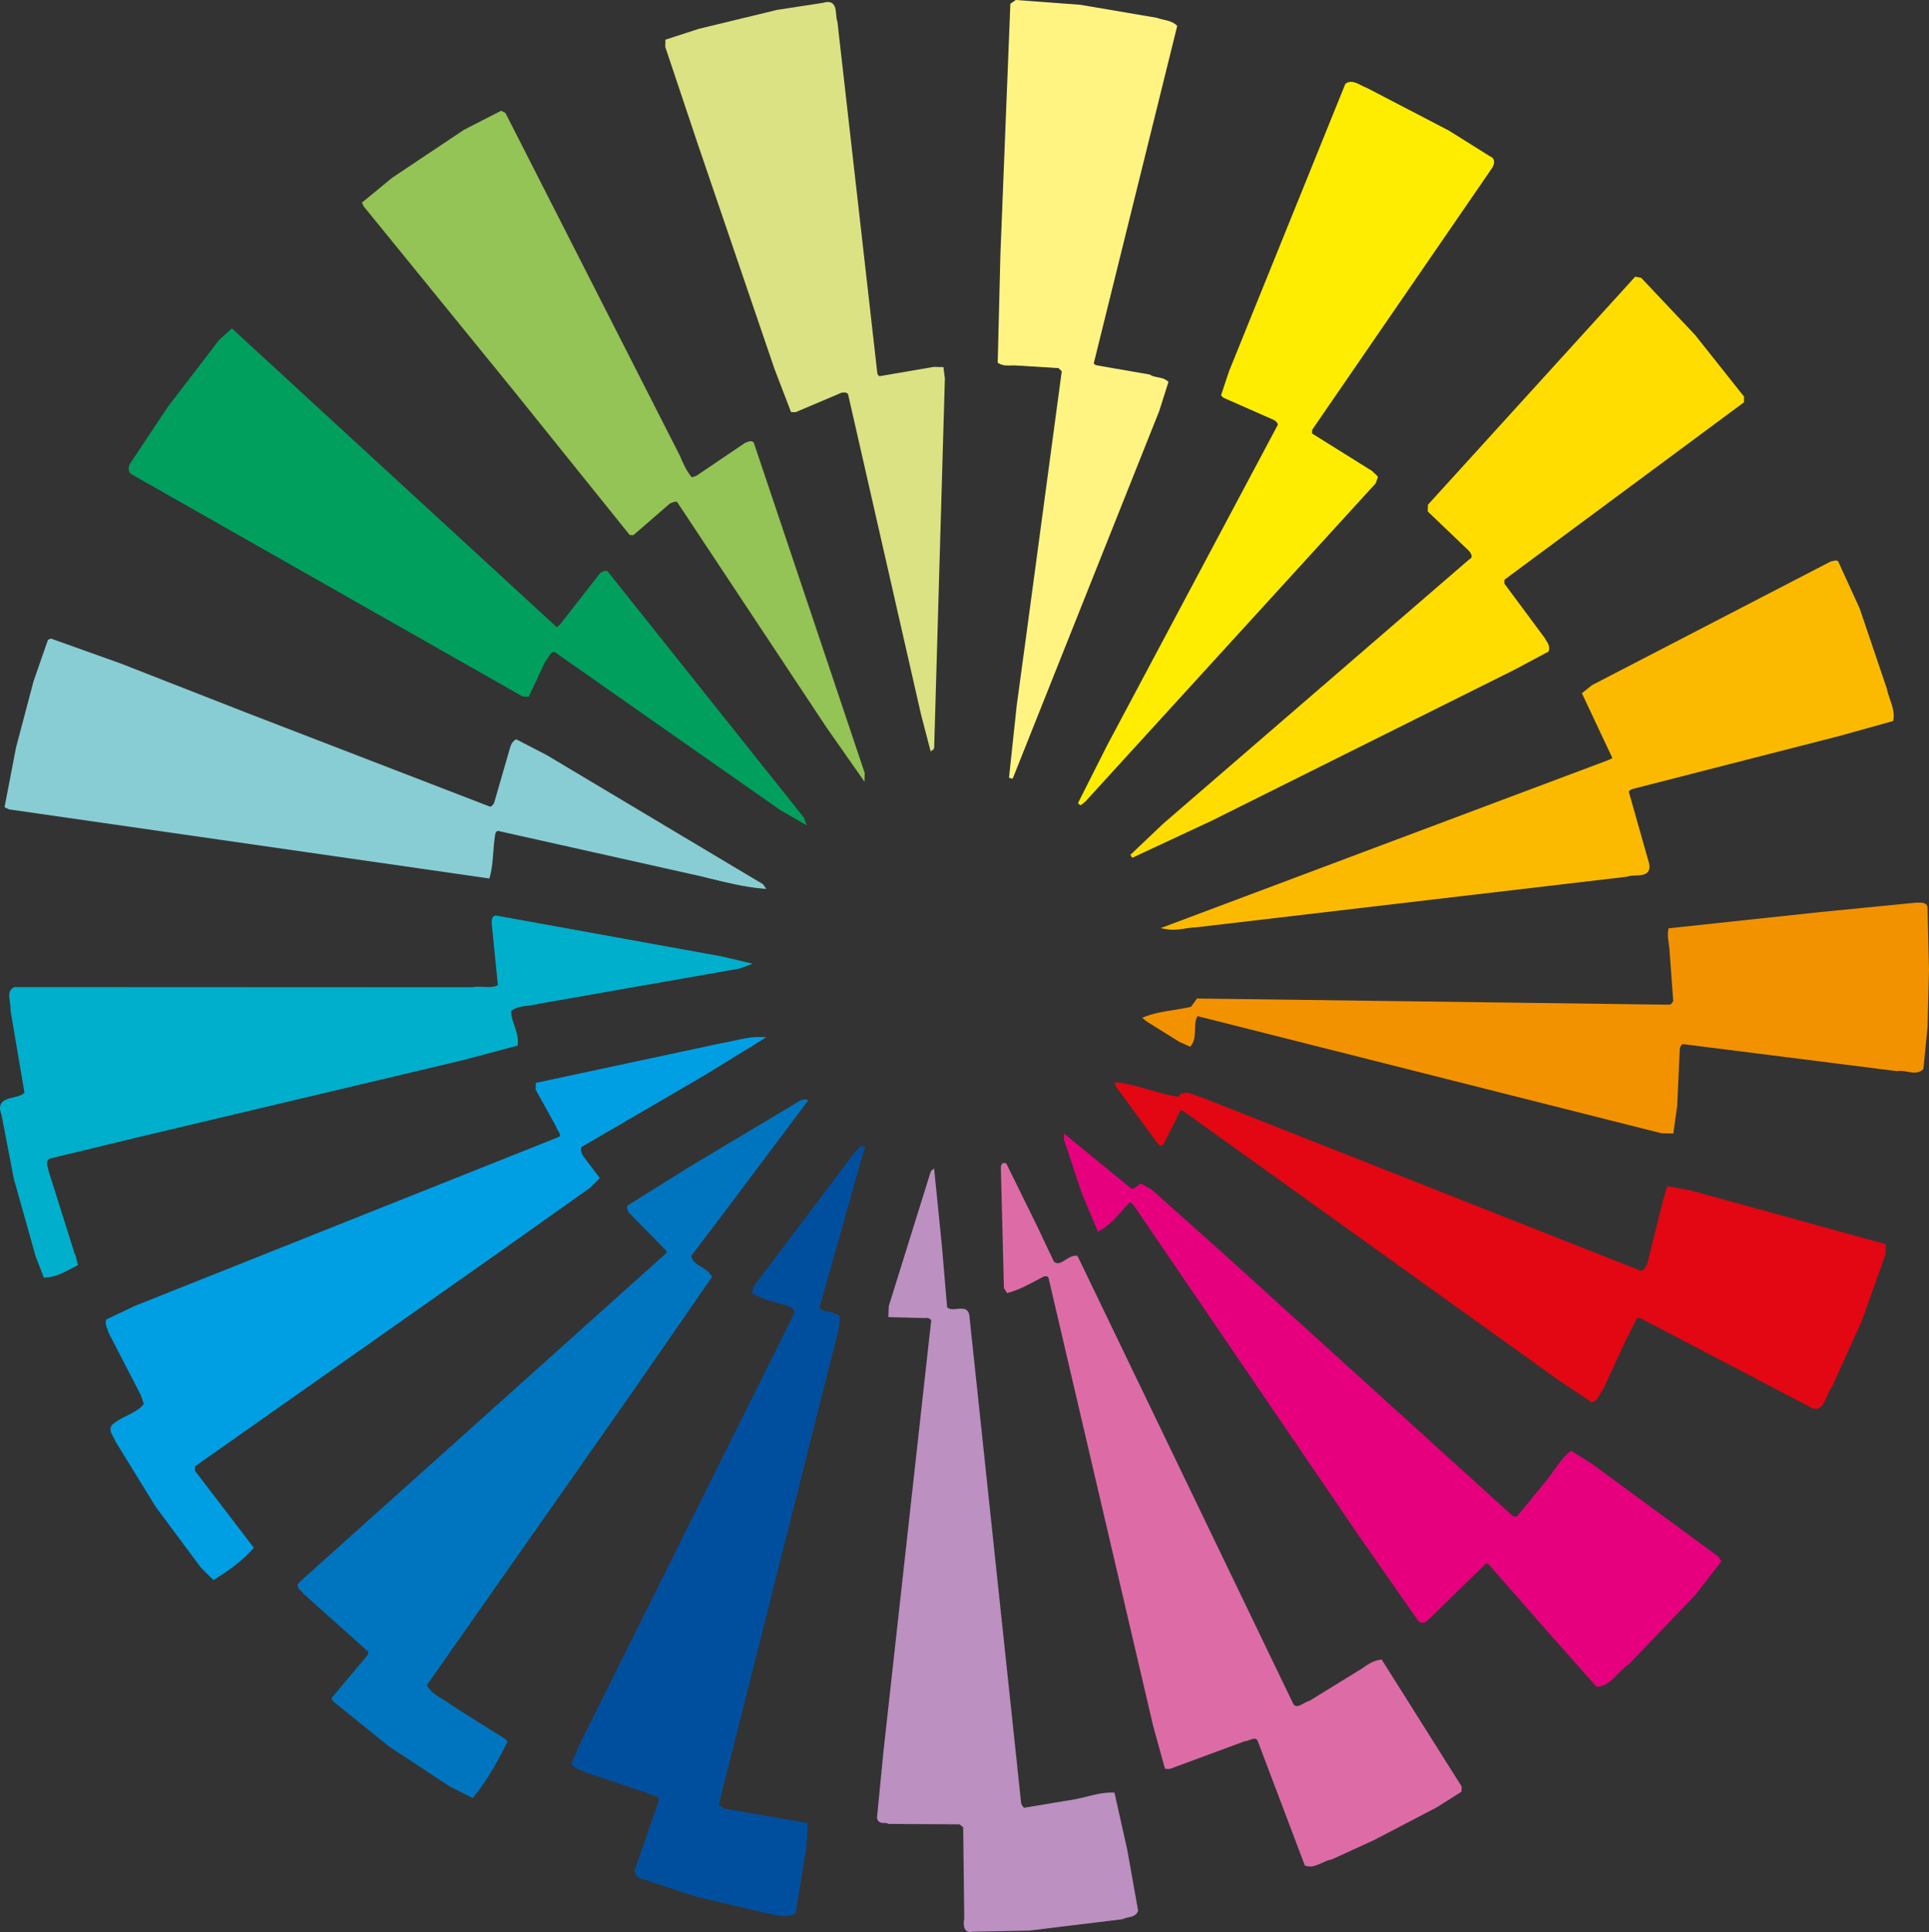 <svg xmlns="http://www.w3.org/2000/svg" width="639.999" height="641.035" viewBox="0 0 639.999 641.035"><rect x="0" y="0" width="639.999" height="641.035" fill="#333333" stroke="none"/><path fill="#BC90C1" d="M373.982 613.663l-4.227-18.893-.952-.018c-2.89 0-5.588.678-8.197 1.338-1.195.3-2.43.61-3.63.84l-17.14 2.87c-.606-.327-.862-1.015-1.052-1.604l-17.17-161.636c-.243-2.33-2.004-2.35-2.61-2.35-.93-.03-2.062.194-3.126.172-.74-.05-1.285-.238-1.653-.68l-1.71-20.198-2.606-25.832-.675.65-.022-.21-.13.126-.104.328-.19.182-13.926 44.64-.117 3.617 12.076.328.08-.02c.666-.165 1.555.1 1.892.585.202.287.23.646.045 1.204l-15.694 141.69-2.172 22.26-.007.08.014.078c.282 1.635 1.63 1.64 2.438 1.644.447 0 .87.005 1.087.18l.162.126 23.687.14 1.208.987.355 30.39c-.152.765-.41 2.66.45 3.698.353.436.856.66 1.46.66.236 0 .497-.036.767-.107l18.852-.364 30.984-3.782.233-.08c.413-.252.997-.373 1.612-.5 1.182-.246 2.65-.556 3.27-2.03l.068-.16-3.63-20.35z"/><path fill="#DD6CA6" d="M458.404 550.627l-.368.04c-2.398.283-4.268 1.6-6.248 2.992l-17.298 10.644c-.665.17-1.325.54-1.967.898-.77.43-1.563.875-2.22.875-.296 0-.745-.076-1.177-.638l-71.508-148.47-.247-.336H357c-1.356 0-2.51.746-3.525 1.4-.867.563-1.685 1.09-2.48 1.09-.44 0-.875-.16-1.324-.496l-5.746-12.14-10.07-20.463-.238-.077c-.157-.05-.305-.073-.444-.073-1.087 0-1.096 1.217-1.1 1.675l-.005.204 1.006 39.47.004.16 1.047 1.65.422-.115c3.374-.924 6.298-2.485 9.397-4.138.76-.404 1.522-.812 2.317-1.223.1-.057.323-.122.615-.122.148 0 .894.025 1.002.562l34.766 148.882 3.886 14 1.548.054 24.902-9.208c.57-.013 1.137-.23 1.69-.44.51-.192 1.045-.395 1.5-.395.277 0 .642.062 1.032.544l15.726 41.543.265.09c.463.153.947.234 1.44.234 1.39 0 2.715-.616 3.994-1.21 1.052-.483 2.134-.987 3.234-1.145l14.047-6.433 20.747-10.83 7.968-5.03.27-.166.05-1.746-26.538-42.117z"/><path fill="#E6007E" d="M570.184 516.52l-41.938-30.78-6.984-4.39-.328.262c-2.184 1.73-3.908 4.168-5.574 6.53-.732 1.033-1.465 2.075-2.237 3.055l-9.846 11.957-1.235-.03-96.405-87.414-23.52-20.98-3.552-2.025-.104.088-.12-.067c-.935.764-1.774 1.604-2.857 1.733l-8.2-6.66-14.235-11.698-.063 1.95 5.966 17.952 5.31 12.665.57-.31c2.987-1.605 5.18-4.09 7.3-6.494.862-.978 1.75-1.985 2.668-2.897.026-.003.054-.005.085-.005.53 0 .894.484 1.397 1.224.206.31.408.6.557.742l73.727 108.228 19.983 28.648.135.14c.445.323.89.484 1.325.484.907 0 1.555-.674 2.125-1.275.265-.278.517-.54.845-.786l17.962-17.508c.264-.206.678.045 1.032.243l19.067 21.762 16.483 18.6.197.225.297-.027c2.884-.256 4.748-2.182 6.724-4.217 1.134-1.164 2.3-2.37 3.82-3.4l21.807-22.736 8.758-11.297-.94-1.494z"/><path fill="#E30613" d="M561.28 395.077l-8.097-1.546-1.393 4.607-5.232 21.017-.072.17c-.562 1.288-1.068 2.273-2.098 2.273-.03 0-.062 0-.1-.002l-146.137-57.702c-.516-.077-1.14-.32-1.805-.577-.97-.378-1.972-.767-2.933-.767-.342 0-.62.125-.912.224-.144.022-.283.052-.422.104l-.077.047c-.385.17-.727.483-1.014.97-3.324-.47-6.51-1.39-9.595-2.28-3.42-.99-6.96-2.013-10.707-2.438l-.952-.105.558 1.522 14.248 19.396 1.284.038.17-.337c.64-1.272 1.277-2.52 1.91-3.756 1.294-2.522 2.516-4.907 3.706-7.443l.81.03L517 457.863l10.916 7.252.247.16.278-.098c1.205-.427 1.784-1.482 2.346-2.507.32-.584.656-1.19 1.1-1.657l7.237-15.734 4.024-8.005.988.024 55.822 29.225c.866.62 1.644.916 2.38.916 2.07 0 3.068-2.353 3.948-4.433.48-1.14.984-2.32 1.586-2.96l9.905-21.933 7.784-21.91.11-3.38-64.39-17.747z"/><path fill="#F39200" d="M639.514 301.268c.01-.472-.13-.86-.422-1.16-.603-.62-1.667-.625-2.602-.627h-.584l-31.742 3.116-50.545 5.408-.095.41c-.328 1.434-.104 3 .11 4.52.087.58.173 1.166.226 1.738l1.286 17.463c-.467.863-.732 1.217-1.55 1.217l-156.145-2.048-.31-.005-1.98 2.748c-1.85.442-3.836.76-5.76 1.064-3.246.517-6.602 1.05-9.53 2.217l-.907.36 1.424 1.21 10.88 6.766 3.615 1.637.287-.366c1.217-1.55 1.266-3.508 1.315-5.4.04-1.636.08-3.186.844-4.39l153.827 38.845 4.01.104 1.29-9.215.85-18.71c.017-.682.466-1.663 1.14-1.733l70.83 8.948.085.01.09-.015c1.118-.202 2.282.012 3.404.218.818.146 1.59.285 2.354.285 1.158 0 2.07-.348 2.79-1.066l.147-.15 1.374-13.98.478-18.974-.484-20.445zM394.492 345.83c.004-.01.01-.016.013-.024-.004.01-.004.018-.01.027l-.003-.003z"/><path fill="#FBBA00" d="M627.054 232.012c-.382-1.105-.777-2.248-1.02-3.454l-9.037-26.683-7.17-15.692-.2-.09c-.49-.216-.994-.105-1.367.02-.2.067-.372.126-.597.126h-.005l-.152-.005-79.278 41.074-3.4 2.692 10.098 21.464c-.18.27-.44.377-.862.527-.233.083-.467.168-.588.25l-148.393 55.704.84.146-.08.03c.14.026.27.008.407.028l.966.17c.66.116 1.33.172 2.05.172 1.35 0 2.648-.207 3.902-.404 1.194-.188 2.322-.368 3.553-.388l143.174-16.822.185-.05c.623-.293 1.625-.325 2.595-.356 1.546-.05 3.15-.1 4.02-1.147.513-.61.68-1.442.504-2.617l-6.802-24.03c.22-.524.83-.785 1.68-1.005l68.147-17.466 17.89-4.983.064-.37c.4-2.416-.376-4.666-1.126-6.842z"/><path fill="#fd0" d="M562.4 111.14l-17.746-18.81-.13-.138-2-.396-68.624 75.51-.147.162-.067 2.228 13.48 12.887c.74.7 1.162 1.54 1.072 2.136-.054.372-.31.666-.907.985L385.89 273.32l-10.86 10.318.377.552-.238.227.3-.14.22.324 26.533-12.392L502.2 222.35l11.603-6.174.067-.25c.396-1.477-.355-2.624-.957-3.545-.175-.264-.346-.524-.53-.86l-13.277-17.907.027-1.26 79.25-58.7.234-.17.036-1.87-16.253-20.472z"/><path fill="#FFED00" d="M494.814 56.07c.562-.748 1.11-1.97.804-2.958-.126-.4-.444-.935-1.132-1.15l-13.768-8.633-27.143-14.127c-.558-.182-1.173-.5-1.824-.835-1.148-.595-2.34-1.212-3.512-1.212-.66 0-1.253.2-1.765.59l-.126.1-38.575 95.313-2.663 8.008.727.768 16.054 7.083c.63.154 1.527.727 1.892 1.382.14.25.18.474.152.58l-56.717 106.516-9.57 18.973.327.273-.153.3.27-.206.445.368 1.474-1.157 96.418-105.69.75-2.112-.184-.246c-.27-.364-.57-.618-.867-.865-.287-.24-.557-.47-.826-.815l-19.987-12.482.036-1.237 59.464-86.53z"/><path fill="#FFF482" d="M390.58 8.583l-.257-.238c-1.217-1.12-2.758-1.47-4.25-1.808-.767-.173-1.49-.34-2.29-.633l-25.378-4.316L337.002 0l-1.787 1.253-3.293 82.796-.898 35.964-.004.34.287.178c1.39.855 2.925.768 4.29.726.597-.018 1.172-.038 1.77.02l13.834.865 1.066 1.053-11.76 87.478-3.17 23.283-2.57 24.053.265.1-.017.183.104-.153.723.27.314-.483 48.452-121.556 3.063-9.65-.284-.255c-.93-.844-2.124-1.07-3.278-1.287-.984-.187-1.914-.362-2.62-.903l-16.99-2.942c-.778-.117-1.35-.348-1.532-.618-.045-.065-.086-.16-.04-.337L390.498 8.923l.08-.34z"/><path fill="#DBE283" d="M313.488 125.566l-.48-3.755-3.225-.075-18.012 3.092c-.372-.23-.713-.716-.705-1.103L277.833 7.174l-.045-.17c-.225-.522-.292-1.347-.36-2.144-.138-1.774-.336-4.204-2.784-4.204-.485 0-1.024.1-1.563.278L257.834 3.28l-26.02 6.296-11.036 3.587-.06 2.392 10.772 32.18 25.456 74.635 5.498 14.35 1.52.044 15.023-6.374c.32-.12.683-.184 1.038-.184.65 0 1.438.195 1.49 1.222l24.063 105.638 3.203 12.29.617-.605.058.22.247-.244.01-.283.22-.216 3.556-122.66z"/><path fill="#94C356" d="M250.128 146.98l-.13-.218c-.53-.564-1.356-.407-2.01-.117-.247.11-.503.225-.73.25l-16.17 10.943-1.56.537c-1.863-2.196-2.96-4.804-3.952-7.153l-57.792-113.56-.085-.17-1.423-.75-12.325 6.316-23.858 15.937-10.02 8.242.632 1.287 49.53 60.874 38.52 47.9.17.213.273.008.003.006.744.018.006-.004.218.004 12.075-10.46c.124-.05.256-.11.397-.174.736-.332 1.745-.635 2.042-.3l49.568 74.812 12.582 17.965.054-2.917-36.76-109.488z"/><path fill="#009F5E" d="M266.76 271.33l-65.07-81.634-.227-.173c-.588-.258-1.217.01-1.626.238-.137.077-.28.156-.366.176l-.208.045-13.542 17.34-1 .773L77.325 109.32l-.397-.367-4.31 3.937-16.892 22.06-12.384 18.615c-.458.53-.802 1.635-.586 2.567.148.636.528 1.1 1.038 1.316l129.58 73.628 2.038.124 5.51-11.777c.425-.397.75-.94 1.068-1.462.602-.997 1.015-1.603 1.675-1.603.182 0 .39.047.5.074l74.846 52.442 8.618 4.954-.87-2.496z"/><path fill="#88CDD3" d="M253.16 293.39l-71.764-42.854-10.142-5.25-.285.18c-1.032.64-1.45 1.672-1.68 2.404l-5.317 18.414c-.225.625-.995 1.512-1.51 1.32l-81.06-31.277L39.934 220.1l-22.85-8.162-.228-.08-.95.44-4.792 13.782-5.797 21.94-3.813 19.81 1.52.722 158.82 22.854.508.074.146-.492c.75-2.57.958-5.4 1.16-8.137.133-1.79.268-3.642.564-5.468.016-.508.157-1.38.892-1.72l67.705 15.148 1.77.44c5.805 1.444 12.387 3.08 18.4 3.578l1.263.105-1.093-1.542z"/><path fill="#00AFCB" d="M239.483 317.334L164.61 303.77l-.09-.017-.09.01c-1.252.165-1.288 1.508-1.308 2.487l2.062 20.606c-.736.442-1.725.64-3.14.64-.595 0-1.197-.03-1.786-.062-1.413-.077-2.697-.097-3.553.132l-151.727-.063-.227.045c-2.105.878-1.75 3.135-1.465 4.95.137.862.278 1.756.184 2.463l-.012.09 4.65 27.46c-.73.9-2.213 1.252-3.65 1.596-1.69.404-3.434.822-4.144 2.192-.472.91-.407 2.084.166 3.483l4.1 21.312 7.24 25.746 2.732 7.06.422-.017c3.322-.13 6.068-1.587 8.728-2.995.573-.303 1.15-.608 1.73-.902l.435-.218-.128-.467c-.107-.38-.186-.76-.266-1.133-.182-.857-.368-1.744-.772-2.4l-8.557-27.188-.145-.536c-.445-1.625-.696-2.928.41-3.604L46 377.284l107.484-25.504 18.243-4.854.05-.397c.264-2.157-.423-4.174-1.09-6.124-.546-1.597-1.11-3.247-1.125-4.94 1.466-1.25 3.56-1.52 5.767-1.802 1.18-.15 2.396-.306 3.436-.613l66.616-11.687 4.363-1.604-10.26-2.426z"/><path fill="#009FE3" d="M193.06 380.492l41.103-23.966 20.114-12.39-2.513-.056c-2.942 0-5.64.606-8.496 1.25-1.438.32-2.922.655-4.465.908l-61.02 13.056-.065 2.245 6.688 12.068c.115.53.438 1.04.752 1.532.802 1.262.903 1.648.234 2.098l-140.69 56.066-9.416 4.474-.076.25c-.324 1.08.047 2.02.375 2.85.164.413.32.806.386 1.19l10.8 20.927.944 2.852c-1.43 1.797-3.438 2.794-5.56 3.85-1.74.862-3.543 1.756-5.045 3.14l-.122.157c-.755 1.415-.032 2.668.55 3.675.28.488.548.95.645 1.382l13.47 21.893 15.084 20.28 4.083 4.043.397-.247c3.523-2.187 8.673-5.614 12.68-10.105l.325-.37-19.543-25.548.04-1.486 101.052-71.14 30.047-21.32 3.038-3.033-.045-.058.153-.154-5.45-7.164c-.437-.83-.976-2-.657-2.942.07-.07.11-.15.2-.208z"/><path fill="#0075BF" d="M267.844 364.965l.004-.007c-.01-.005-.016 0-.027-.003l-.35-.15c-.523-.222-1.05.003-1.204.243l-.296-.157-37.062 22.156-20.482 12.8-.16.1-.072.17c-.326.76.05 1.46.323 1.97.052.094.1.186.142.272l12.437 12.667-.018.74L99.41 524.89c-.436.413-.645.826-.643 1.262.006.68.534 1.164 1 1.586.327.3.664.61.783.93l21.625 19.36-.022.89-12.202 14.568.714 1.13 18.474 14.9 20.015 13.17 7.663 3.9.3-.364c4.585-5.503 8.187-12.204 11.107-18.034l.184-.37-.76-.816-17.702-11.13c-.95-.786-2.042-1.45-3.1-2.097-2.01-1.227-4.086-2.494-5.248-4.623l67.303-95.978 27.332-39.49-.175-.322c-.784-1.427-2.143-2.262-3.456-3.072-1.615-.993-3.02-1.857-3.246-3.643l7.968-10.455 30.384-40.488.454-.602-.32-.137z"/><path fill="#004F9F" d="M275.046 435.275c-1.21-.27-2.36-.525-3.227-1.284l15.176-53.58-.658-.104c-.914-.128-1.312.46-1.59.88-.205.31-.34.504-.597.594l-.167.06-33.7 44.687-.922 2.507.466.235c2.403 1.224 4.64 2.285 7.512 2.836.696.314 1.534.517 2.342.714 2.354.57 3.807 1.05 3.896 2.78l-71.08 142.836-2.896 6.732.198.274c.826 1.132 1.88 1.51 2.81 1.842.575.202 1.118.4 1.58.754l21.368 7.146c.46.314.988.485 1.498.65 1.053.343 1.574.554 1.585 1.416l-7.655 22.18c-.61.94-.48 1.734-.26 2.232.392.907 1.418 1.617 2.598 1.824l17.758 5.866 22.954 5.358c.48.094.977.202 1.487.318 1.566.347 3.184.706 4.762.706 1.368 0 2.498-.274 3.454-.84l.24-.14 3.564-21.965.462-7.897-27.678-4.788-1.862-1.267 39.81-157.943.377-4.215-.286-.195c-1.01-.695-2.184-.956-3.318-1.21z"/></svg>
